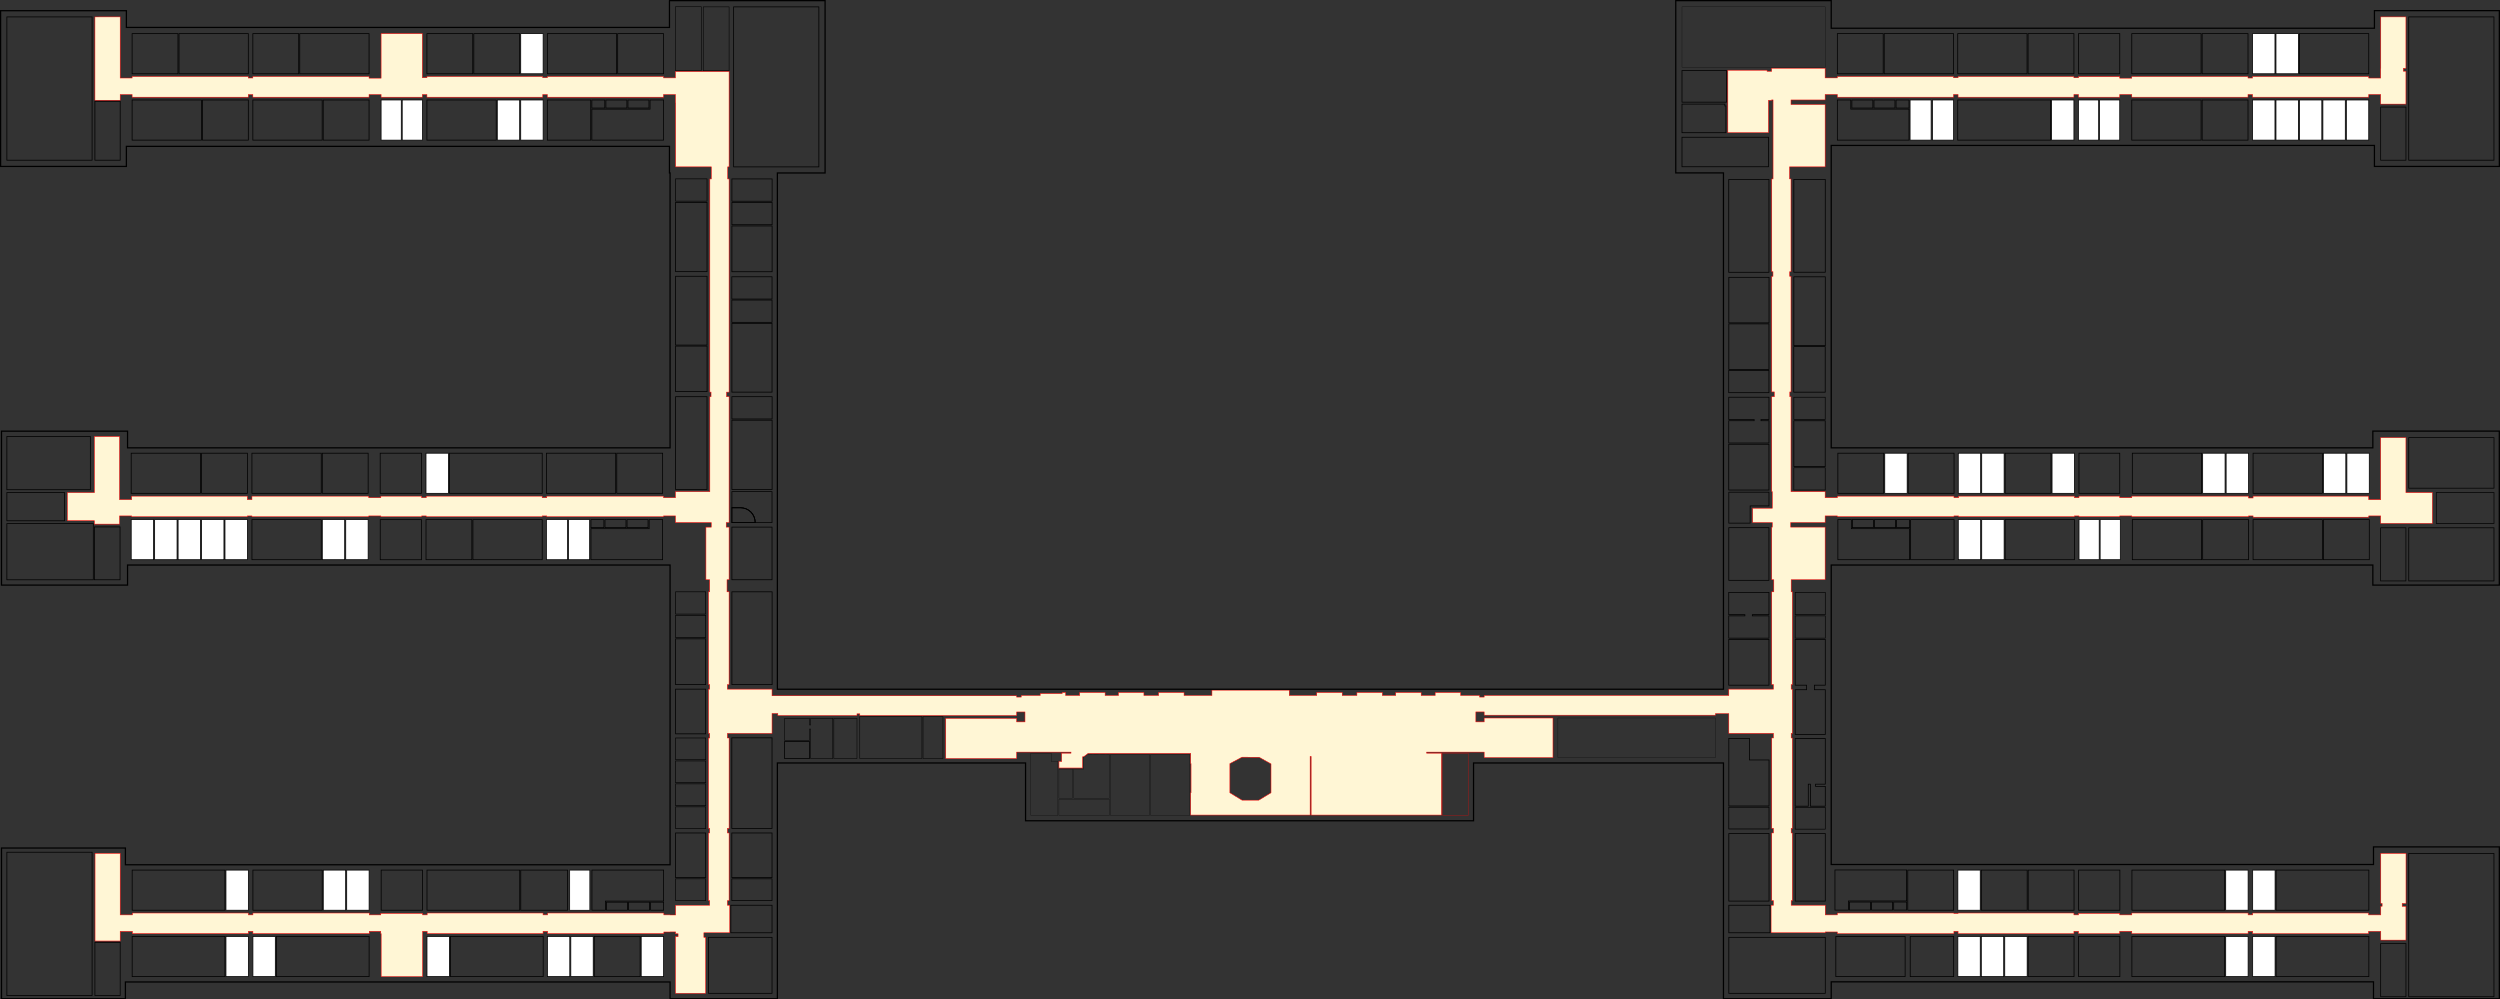 <svg width="661.91mm" height="264.58mm" version="1.1" viewBox="0 0 661.91 264.58" xmlns="http://www.w3.org/2000/svg">
 <rect x="0" y="0" width="661.91" height="264.58" fill="#333333" stroke="none"/>
 <rect id="aud-b217" x="187.58" y="248.17" width="16.826" height="14.826" style="fill:none;stroke-width:.202;stroke:#000"/>
 <rect id="aud-b217a" x="193.5" y="239.67" width="10.907" height="7.297" style="fill:none;stroke-width:.202;stroke:#000" ref="aud-k101a"/>
 <rect id="aud-gamf" x="1.818" y="4.476" width="22.565" height="37.939" style="fill:none;stroke-width:.202;stroke:#000"/>
 <rect id="aud-g201" x="25.127" y="26.819" width="6.695" height="15.596" style="fill:none;stroke-width:.202;stroke:#000" ref="aud-g101"/>
 <rect x="194.24" y="1.819" width="22.566" height="42.367" style="fill:none;stroke-width:.202;stroke:#000"/>
 <rect x="445.33" y="18.681" width="11.796" height="8.368" style="fill:none;stroke-width:.202;stroke:#000"/>
 <path d="m445.33 27.563v7.573h11.628v-7.085h-0.274v-0.488z" style="fill:none;stroke-width:.202;stroke:#000"/>
 <rect x="445.33" y="36.339" width="22.904" height="7.811" style="fill:none;stroke-width:.202;stroke:#000"/>
 <path id="aud-v202" d="m1.817 115.56v14.1h22.105v-14.1h-16.478z" style="fill:none;stroke-width:.202;stroke:#000"/>
 <path id="aud-v201" d="m1.817 138.63v14.877h22.885v-14.877h-15.589z" style="fill:none;stroke-width:.202;stroke:#000"/>
 <rect id="aud-v201a" x="24.985" y="139.51" width="6.801" height="13.993" style="fill:none;stroke-width:.202;stroke:#000"/>
 <rect x="381.94" y="199.41" width="6.784" height="16.472" style="fill:none;stroke-width:.073;stroke:#f00"/>
 <rect x="412.48" y="190.1" width="41.707" height="10.485" style="fill:none;stroke-width:.067;stroke:#000"/>
 <rect x="280.37" y="203.63" width="3.614" height="7.684" style="fill:none;stroke-width:.067;stroke:#000"/>
 <rect x="280.37" y="211.6" width="13.353" height="4.286" style="fill:none;stroke-width:.067;stroke:#000"/>
 <path d="m272.92 199.41v16.47h7.175v-14.266h-1.772v-2.204z" style="fill:none;stroke-width:.067;stroke:#000"/>
 <path d="m286.93 200.47-1e-4 3.16h-2.657v7.685h9.455v-11.561l-5.98 0.063z" style="fill:none;stroke-width:.067;stroke:#000"/>
 <path d="m294.01 199.75v16.13h10.344v-16.13h-0.611z" style="fill:none;stroke-width:.067;stroke:#000"/>
 <path d="m304.64 199.75v16.13h10.353v-16.13h-9.742z" style="fill:none;stroke-width:.067;stroke:#000"/>
 <path d="m25.13 4.475v22.061h6.694v-1.514h3.153v0.708h30.766v-0.708h1.203v0.708h30.766v-0.708h3.188v0.708h10.928v-0.708h1.204v0.708h30.677v-0.708h1.204v0.708h30.765v-0.708h3.153v2.239h0.041v16.92h9.454v3.192h-0.389v56.448h0.318v1.204h-0.318v25.142h-9.105v1.606h-3.154v-0.41h-30.917v0.41h-1.206v-0.41h-30.706v0.41h-1.206v-0.41h-10.814v0.41h-3.192v-0.41h-30.934v0.938h-1.206v-0.938h-30.653v0.938h-3.191v-16.738h-6.666v14.853h-7.166v7.455h7.166v0.896h6.666v-2.163h3.191v0.214h30.653v-0.214h1.206v0.214h30.934v-0.214h3.192v0.214h10.814v-0.214h1.206v0.214h30.706v-0.214h1.206v0.214h30.917v-0.214h3.154v1.756h9.48v1.204h-1.412v13.938h0.993v3.188h-0.311v24.565h0.311v1.206h-0.311v11.725h0.311v1.204h-0.311v23.946h0.311v1.206h-0.311v17.923h0.311v1.206h-9.024v2.579h-1.452v-0.02h-1.655v-0.494h-30.775v0.494h-1.204v-0.494h-30.689v0.494h-1.206v-0.41h-11.074v0.41h-3.047v-0.494h-30.807v0.494h-1.204v-0.494h-30.702v0.494h-3.233v-16.315h-6.662v23.226h6.662v-2.54h3.233v0.597h30.702v-0.612h1.204v0.612h30.807v-0.612h3.047v0.612h0.101v11.364h10.973v-11.976h1.206v0.612h30.689v-0.612h1.204v0.612h30.775v-0.444h1.655v-0.021h1.452v0.232h-0.037v0.272h0.692v0.743h-0.692v15.013h8.006v-14.826h-0.478v-1.203h6.857v-7.297h-0.629v-1.206h0.449v-17.923h-0.449v-1.206h0.449v-23.944h-0.449v-1.204h11.82v-5.279h1.53v0.548h20.96v-0.458h0.745v0.458h41.534v-0.955h2.197v2.621h-2.197v-0.921h-18.774v10.626h18.774v-1.698h14.382v0.284h-2.477v2.204h-0.709v1.728h6.27v-2.981h0.284l1.158-0.877h27.175v0.671h-8e-3v2.021h0.092v7.715h-0.088v1.925h0.01v0.034h-0.01v3.941h31.62v-15.511h0.265v15.511h34.515v-14.046l-1e-3 -2.335-3.932-1e-3v-0.284h15.23v1.452h18.22v-10.484h-18.22v1.024h-2.197v-2.621h2.197v0.852h61.229v-0.41h3.543v5.242h11.82v1.204h-0.449v23.946h0.449v1.206h-0.449v17.923h0.449v1.206h-0.629v7.297h14.349v-0.213h3.19v0.443h30.871v-0.611h1.098v0.611h30.677v-0.611h1.204v0.611h10.928v-0.611h3.188v0.611h30.798v-0.611h1.204v0.611h30.689v-0.604h3.233v2.314h6.659v-8.962h-0.991v-0.745h1.008v-13.265h-6.676v13.264h0.355v0.745h-0.355v2.292h-3.233v-0.495h-30.689v0.495h-1.206v-0.495h-30.796v0.495h-3.188v-0.41h-10.93v0.41h-1.204v-0.495h-30.677v0.119h-1.098v-0.119h-30.871v0.495h-3.19v-2.566h-9.024v-1.206h0.311v-17.923h-0.311v-1.206h0.311v-23.946h-0.311v-1.204h0.311v-11.724h-0.311v-1.206h0.311v-24.565h-0.311v-3.188h8.99v-13.939h-9.125v-1.204h9.125v-1.756h3.224v0.214h30.888v-0.214h1.206v0.214h30.677v-0.214h1.203v0.214h10.805v-0.214h3.188v0.214h30.907v-0.214h1.204v0.341h30.624v-0.341h3.153v1.986h13.7v-8.182h-7.006v-14.533h-6.694v16.426h-3.153v-0.938h-30.624v0.496h-1.204v-0.496h-30.907v0.41h-3.188v-0.407h-10.805v0.407h-1.203v-0.41h-30.677v0.41h-1.206v-0.41h-30.888v0.41h-3.224v-1.606h-9.035v-25.141h-0.318v-1.252h0.316v-30.627l-0.352-0.001v-1.206h0.353v-24.565h-0.389v-3.188h9.423v-16.513h-9.035v-1.204h9.035v-1.447h3.224v0.708h30.765v-0.708h1.204v0.708h30.677v-0.708h1.204v0.708h10.928v-0.708h3.188v0.708h30.766v-0.708h1.204v0.708h30.766v-0.708h3.153v2.541h6.694v-8.714h-0.691v-0.745h0.691v-13.628h-6.659v13.628h-0.034v2.561h-3.153v-0.39h-30.766v0.39h-1.203v-0.39h-30.768v0.425h-3.188v-0.419h-10.928v0.313h-1.204v-0.319h-30.677v0.319h-1.204v-0.319h-30.765v0.355h-3.224v-2.569h-14.17v0.823h-1.204v-0.292h-10.388v16.542h10.763v-8.574h0.83v-0.093h0.376v20.907h-0.34v24.564h0.319v1.206s-0.265 0.001-0.317 0.001v30.627h0.671v1.253h-0.674v25.141h0.142v4.391h-5.203v3.802h5.203v1.205h-0.142v13.938h0.544v3.188h-0.544v24.565h0.449v1.206h-11.82v1.683h-64.772v0.425h-1.204v-0.425h-5.02v-0.804h-6.748v0.804h-3.702v-0.804h-6.75v0.804h-3.525v-0.804h-6.748v0.804h-3.879v-0.804h-6.748v0.804h-7.278v-1.417h-20.475v1.417h-7.376v-0.804h-6.748v0.804h-3.879v-0.804h-6.748v0.804h-3.525v-0.804h-6.748v0.804h-3.702v-0.804h-0.931v0.29h-5.816v0.513h-5.021v0.425h-1.204v-0.351h-64.768v-1.757h-11.82v-1.206h0.449v-24.565h-0.544v-3.188h0.544v-13.939h-0.759v-1.204h0.759v-33.335h-0.674v-1.204h0.674v-56.446h-0.369v-3.188h0.369v-25.24h-14.206v1.683h-3.153v-0.355h-30.765v0.319h-1.204v-0.319h-30.677v0.319h-1.204v-11.689h-10.928v11.795h-3.188v-0.425h-30.766v0.39h-1.203v-0.39h-30.766v0.39h-3.153v-16.189zm303.72 196 4.537 0.029 3.125 1.754v7.636l-3.236 1.961h-4.427c-0.957-0.522-2.282-1.442-3.221-1.961v-7.714z" style="fill-rule:evenodd;fill:#fff6d5;stroke-width:.134;stroke:#f00"/>
 <path d="m177.25 0.171v7.086h-143.79v-4.428h-33.299v41.233h33.299v-5.314h143.79v7.049h0.16v72.781h-143.64v-4.428h-33.374v40.77h33.374v-5.313h143.64v79.35h-144.21v-4.428h-32.802v39.887h32.802v-4.428h144.21v4.428h28.409v-62.414h65.711v15.3h118.61v-15.3h66.169v62.414h28.534v-4.461h143.57v4.461h33.319v-40.187h-33.319v4.654h-143.57v-79.276h143.4v5.313h33.483v-40.773h-33.483v4.428h-143.4v-80.062h143.82v5.545h33.073v-41.235h-33.073v4.659h-143.82v-7.316h-41.163v45.613h12.629v136.71h-250.49v-136.7h12.629v-45.626h-41.198z" style="fill:none;stroke-width:.335;stroke:#000"/>
 <path id="aud-a115" d="m207.74 190.2v5.829h6.588v-3.014h0.284v7.811h5.88v-10.626h-5.88v1.753h-0.284v-1.753z" style="fill:none;stroke-width:.134;stroke:#000"/>
 <rect x="207.74" y="196.32" width="6.588" height="4.514" style="fill:none;stroke-width:.134;stroke:#000"/>
 <rect id="aud-a113" x="220.77" y="190.2" width="6.128" height="10.627" style="fill:none;stroke-width:.134;stroke:#000"/>
 <rect id="aud-a111" x="227.64" y="189.74" width="16.454" height="11.087" style="fill:none;stroke-width:.134;stroke:#000"/>
 <rect x="244.38" y="189.74" width="5.278" height="11.087" style="fill:none;stroke-width:.134;stroke:#000"/>
 <rect id="aud-g219" x="144.91" y="26.474" width="11.504" height="10.627" style="fill:none;stroke-width:.202;stroke:#000" ref="aud-g121"/>
 <rect x="156.7" y="26.474" width="3.436" height="2.134" style="fill:none;stroke-width:.202;stroke:#000"/>
 <rect x="160.42" y="26.474" width="5.562" height="2.134" style="fill:none;stroke-width:.202;stroke:#000"/>
 <rect x="166.26" y="26.474" width="5.562" height="2.134" style="fill:none;stroke-width:.202;stroke:#000"/>
 <path d="m172.11 26.474v2.416h-15.41v8.211h18.978v-10.627z" style="fill:none;stroke-width:.202;stroke:#000"/>
 <rect id="aud-g215a" x="131.66" y="26.474" width="5.933" height="10.627" style="fill:#fff;stroke-width:.201;stroke:#000"/>
 <rect id="aud-g217" x="137.87" y="26.474" width="5.933" height="10.627" style="fill:#fff;stroke-width:.201;stroke:#000"/>
 <rect id="aud-g211" x="100.9" y="26.474" width="5.34" height="10.627" style="fill:#fff;stroke-width:.19;stroke:#000"/>
 <rect id="aud-g213" x="106.49" y="26.474" width="5.34" height="10.627" style="fill:#fff;stroke-width:.19;stroke:#000"/>
 <rect x="137.87" y="8.904" width="5.933" height="10.627" style="fill:#fff;stroke-width:.201;stroke:#000"/>
 <rect x="156.46" y="137.56" width="3.436" height="2.134" style="fill:none;stroke-width:.202;stroke:#000"/>
 <rect x="160.18" y="137.56" width="5.562" height="2.134" style="fill:none;stroke-width:.202;stroke:#000"/>
 <rect x="166.02" y="137.56" width="5.562" height="2.134" style="fill:none;stroke-width:.202;stroke:#000"/>
 <path d="m171.87 137.56v2.416h-15.41v8.211h18.978v-10.627z" style="fill:none;stroke-width:.202;stroke:#000"/>
 <rect id="aud-v203" x="34.736" y="137.56" width="5.933" height="10.627" style="fill:#fff;stroke-width:.201;stroke:#000"/>
 <rect id="aud-v205" x="40.944" y="137.56" width="5.933" height="10.627" style="fill:#fff;stroke-width:.201;stroke:#000"/>
 <rect id="aud-v207" x="47.152" y="137.56" width="5.933" height="10.627" style="fill:#fff;stroke-width:.201;stroke:#000"/>
 <rect id="aud-v209" x="53.36" y="137.56" width="5.933" height="10.627" style="fill:#fff;stroke-width:.201;stroke:#000"/>
 <rect id="aud-v209a" x="59.568" y="137.56" width="5.933" height="10.627" style="fill:#fff;stroke-width:.201;stroke:#000"/>
 <rect id="aud-v213" x="85.329" y="137.56" width="5.933" height="10.627" style="fill:#fff;stroke-width:.201;stroke:#000"/>
 <rect id="aud-v215" x="91.538" y="137.56" width="5.933" height="10.627" style="fill:#fff;stroke-width:.201;stroke:#000"/>
 <rect id="aud-v212a" x="112.79" y="119.99" width="5.933" height="10.627" style="fill:#fff;stroke-width:.201;stroke:#000"/>
 <rect transform="scale(-1)" x="-175.7" y="-240.99" width="3.436" height="2.134" style="fill:none;stroke-width:.202;stroke:#000"/>
 <rect transform="scale(-1)" x="-171.98" y="-240.99" width="5.562" height="2.134" style="fill:none;stroke-width:.202;stroke:#000"/>
 <rect transform="scale(-1)" x="-166.13" y="-240.99" width="5.562" height="2.134" style="fill:none;stroke-width:.202;stroke:#000"/>
 <path d="m160.29 240.99v-2.416h15.41v-8.211h-18.978v10.627z" style="fill:none;stroke-width:.202;stroke:#000"/>
 <rect id="aud-b203" x="59.826" y="247.94" width="5.933" height="10.627" style="fill:#fff;stroke-width:.201;stroke:#000"/>
 <rect id="aud-b205" x="66.962" y="247.94" width="5.933" height="10.627" style="fill:#fff;stroke-width:.201;stroke:#000"/>
 <rect id="aud-b209a" x="113.05" y="247.94" width="5.933" height="10.627" style="fill:#fff;stroke-width:.201;stroke:#000"/>
 <rect id="aud-b204" x="59.825" y="230.37" width="5.933" height="10.627" style="fill:#fff;stroke-width:.201;stroke:#000"/>
 <rect id="aud-b206" x="85.586" y="230.37" width="5.933" height="10.627" style="fill:#fff;stroke-width:.201;stroke:#000"/>
 <rect x="91.794" y="230.37" width="5.933" height="10.627" style="fill:#fff;stroke-width:.201;stroke:#000"/>
 <rect transform="scale(-1,1)" x="-505.44" y="26.473" width="3.436" height="2.134" style="fill:none;stroke-width:.202;stroke:#000"/>
 <rect transform="scale(-1,1)" x="-501.72" y="26.473" width="5.562" height="2.134" style="fill:none;stroke-width:.202;stroke:#000"/>
 <rect transform="scale(-1,1)" x="-495.87" y="26.473" width="5.562" height="2.134" style="fill:none;stroke-width:.202;stroke:#000"/>
 <path d="m490.03 26.473v2.416h15.41v8.211h-18.978v-10.627z" style="fill:none;stroke-width:.202;stroke:#000"/>
 <rect id="aud-j202a" transform="scale(-1,1)" x="-627.16" y="26.473" width="5.933" height="10.627" style="fill:#fff;stroke-width:.201;stroke:#000"/>
 <rect id="aud-j202b" transform="scale(-1,1)" x="-620.95" y="26.473" width="5.933" height="10.627" style="fill:#fff;stroke-width:.201;stroke:#000"/>
 <rect id="aud-j202v" transform="scale(-1,1)" x="-614.74" y="26.473" width="5.933" height="10.627" style="fill:#fff;stroke-width:.201;stroke:#000"/>
 <rect id="aud-j202g" transform="scale(-1,1)" x="-608.53" y="26.473" width="5.933" height="10.627" style="fill:#fff;stroke-width:.201;stroke:#000"/>
 <rect id="aud-j204" transform="scale(-1,1)" x="-602.33" y="26.473" width="5.933" height="10.627" style="fill:#fff;stroke-width:.201;stroke:#000"/>
 <rect id="aud-j214" transform="scale(-1,1)" x="-549.1" y="26.473" width="5.933" height="10.627" style="fill:#fff;stroke-width:.201;stroke:#000"/>
 <rect id="aud-j210" transform="scale(-1,1)" x="-561.23" y="26.473" width="5.34" height="10.627" style="fill:#fff;stroke-width:.19;stroke:#000"/>
 <rect id="aud-j212" transform="scale(-1,1)" x="-555.65" y="26.473" width="5.34" height="10.627" style="fill:#fff;stroke-width:.19;stroke:#000"/>
 <rect id="aud-j205a" transform="scale(-1,1)" x="-608.53" y="8.903" width="5.933" height="10.627" style="fill:#fff;stroke-width:.201;stroke:#000"/>
 <rect id="aud-j207" transform="scale(-1,1)" x="-602.33" y="8.903" width="5.933" height="10.627" style="fill:#fff;stroke-width:.201;stroke:#000"/>
 <rect id="aud-e228" transform="scale(-1,1)" x="-517.37" y="137.56" width="11.504" height="10.627" style="fill:none;stroke-width:.202;stroke:#000" ref="aud-g121"/>
 <rect transform="scale(-1,1)" x="-505.58" y="137.56" width="3.436" height="2.134" style="fill:none;stroke-width:.202;stroke:#000"/>
 <rect transform="scale(-1,1)" x="-501.86" y="137.56" width="5.562" height="2.134" style="fill:none;stroke-width:.202;stroke:#000"/>
 <rect transform="scale(-1,1)" x="-496.01" y="137.56" width="5.562" height="2.134" style="fill:none;stroke-width:.202;stroke:#000"/>
 <path d="m490.17 137.56v2.416h15.41v8.211h-18.978v-10.627z" style="fill:none;stroke-width:.202;stroke:#000"/>
 <rect id="aud-e222" transform="scale(-1,1)" x="-530.62" y="137.56" width="5.933" height="10.627" style="fill:#fff;stroke-width:.201;stroke:#000"/>
 <rect id="aud-e224" transform="scale(-1,1)" x="-524.41" y="137.56" width="5.933" height="10.627" style="fill:#fff;stroke-width:.201;stroke:#000"/>
 <rect id="aud-e216" transform="scale(-1,1)" x="-561.38" y="137.56" width="5.34" height="10.627" style="fill:#fff;stroke-width:.19;stroke:#000"/>
 <rect id="aud-e218" transform="scale(-1,1)" x="-555.79" y="137.56" width="5.34" height="10.627" style="fill:#fff;stroke-width:.19;stroke:#000"/>
 <rect id="aud-e203" transform="scale(-1,1)" x="-627.3" y="119.99" width="5.933" height="10.627" style="fill:#fff;stroke-width:.201;stroke:#000"/>
 <rect transform="scale(-1,1)" x="-621.09" y="119.99" width="5.933" height="10.627" style="fill:#fff;stroke-width:.201;stroke:#000"/>
 <rect id="aud-e209" transform="scale(-1,1)" x="-595.33" y="119.99" width="5.933" height="10.627" style="fill:#fff;stroke-width:.201;stroke:#000"/>
 <rect id="aud-e211" transform="scale(-1,1)" x="-589.12" y="119.99" width="5.933" height="10.627" style="fill:#fff;stroke-width:.201;stroke:#000"/>
 <rect id="aud-e215b" transform="scale(-1,1)" x="-549.24" y="119.99" width="5.933" height="10.627" style="fill:#fff;stroke-width:.201;stroke:#000"/>
 <rect id="aud-e217" transform="scale(-1,1)" x="-530.62" y="119.99" width="5.933" height="10.627" style="fill:#fff;stroke-width:.201;stroke:#000"/>
 <rect id="aud-e219" transform="scale(-1,1)" x="-524.41" y="119.99" width="5.933" height="10.627" style="fill:#fff;stroke-width:.201;stroke:#000"/>
 <rect id="aud-e223a" transform="scale(-1,1)" x="-504.95" y="119.99" width="5.933" height="10.627" style="fill:#fff;stroke-width:.201;stroke:#000"/>
 <rect id="aud-d218" transform="scale(-1,1)" x="-517.26" y="247.94" width="11.504" height="10.627" style="fill:none;stroke-width:.202;stroke:#000" ref="aud-g121"/>
 <g transform="matrix(2.541 0 0 2.541 84.435 -246.2)">
  <rect transform="scale(-1)" x="-165.44" y="-191.72" width="1.352" height=".84" style="fill:none;stroke-width:.079;stroke:#000"/>
  <rect transform="scale(-1)" x="-163.97" y="-191.72" width="2.189" height=".84" style="fill:none;stroke-width:.079;stroke:#000"/>
  <rect transform="scale(-1)" x="-161.67" y="-191.72" width="2.189" height=".84" style="fill:none;stroke-width:.079;stroke:#000"/>
  <path d="m159.37 191.72v-0.951h6.064v-3.231h-7.468v4.182z" style="fill:none;stroke-width:.079;stroke:#000"/>
 </g>
 <rect id="aud-d204" transform="scale(-1,1)" x="-602.36" y="247.94" width="5.933" height="10.627" style="fill:#fff;stroke-width:.201;stroke:#000"/>
 <rect id="aud-d206" transform="scale(-1,1)" x="-595.22" y="247.94" width="5.933" height="10.627" style="fill:#fff;stroke-width:.201;stroke:#000"/>
 <rect id="aud-d212" transform="scale(-1,1)" x="-536.72" y="247.94" width="5.933" height="10.627" style="fill:#fff;stroke-width:.201;stroke:#000"/>
 <rect id="aud-d214" transform="scale(-1,1)" x="-530.51" y="247.94" width="5.933" height="10.627" style="fill:#fff;stroke-width:.201;stroke:#000"/>
 <rect id="aud-d216" transform="scale(-1,1)" x="-524.3" y="247.94" width="5.933" height="10.627" style="fill:#fff;stroke-width:.201;stroke:#000"/>
 <rect id="aud-d203" transform="scale(-1,1)" x="-602.36" y="230.37" width="5.933" height="10.627" style="fill:#fff;stroke-width:.201;stroke:#000"/>
 <rect id="aud-d205" transform="scale(-1,1)" x="-595.22" y="230.37" width="5.933" height="10.627" style="fill:#fff;stroke-width:.201;stroke:#000"/>
 <rect id="aud-d215" transform="scale(-1,1)" x="-524.3" y="230.37" width="5.933" height="10.627" style="fill:#fff;stroke-width:.201;stroke:#000"/>
 <rect id="aud-v200" x="1.818" y="130.41" width="15.275" height="7.475" style="fill:none;stroke-width:.203;stroke:#000"/>
 <rect id="aud-v211" x="66.705" y="137.56" width="18.349" height="10.627" style="fill:none;stroke-width:.203;stroke:#000"/>
 <rect id="aud-v217" x="100.67" y="137.58" width="10.917" height="10.616" style="fill:none;stroke-width:.203;stroke:#000"/>
 <rect id="aud-v219" x="112.79" y="137.56" width="12.141" height="10.627" style="fill:none;stroke-width:.203;stroke:#000"/>
 <rect id="aud-v221" x="125.21" y="137.56" width="18.349" height="10.627" style="fill:none;stroke-width:.203;stroke:#000"/>
 <rect id="aud-v223" x="144.67" y="137.56" width="5.596" height="10.63" style="fill:#fff;stroke-width:.195;stroke:#000"/>
 <rect id="aud-v225" x="150.52" y="137.56" width="5.596" height="10.63" style="fill:#fff;stroke-width:.195;stroke:#000"/>
 <rect id="aud-v204" x="34.735" y="119.99" width="18.349" height="10.627" style="fill:none;stroke-width:.203;stroke:#000"/>
 <rect id="aud-v206" x="53.36" y="119.99" width="12.141" height="10.627" style="fill:none;stroke-width:.203;stroke:#000"/>
 <rect id="aud-v208" x="66.704" y="119.99" width="18.349" height="10.627" style="fill:none;stroke-width:.203;stroke:#000"/>
 <rect id="aud-v210" x="85.329" y="119.99" width="12.141" height="10.627" style="fill:none;stroke-width:.203;stroke:#000"/>
 <rect id="aud-v210a" x="100.66" y="119.99" width="10.928" height="10.627" style="fill:none;stroke-width:.203;stroke:#000"/>
 <rect id="aud-v212" x="119" y="119.99" width="24.558" height="10.627" style="fill:none;stroke-width:.203;stroke:#000"/>
 <rect id="aud-v214" x="144.67" y="119.99" width="18.349" height="10.627" style="fill:none;stroke-width:.203;stroke:#000"/>
 <rect id="aud-v216" x="163.3" y="119.99" width="12.141" height="10.627" style="fill:none;stroke-width:.203;stroke:#000"/>
 <rect id="aud-g203" x="34.979" y="26.474" width="18.349" height="10.628" style="fill:none;stroke-width:.202;stroke:#000"/>
 <rect id="aud-g205" x="53.603" y="26.474" width="12.141" height="10.628" style="fill:none;stroke-width:.203;stroke:#000"/>
 <rect id="aud-g207" x="66.947" y="26.474" width="18.35" height="10.628" style="fill:none;stroke-width:.203;stroke:#000"/>
 <rect id="aud-g209" x="85.572" y="26.474" width="12.141" height="10.628" style="fill:none;stroke-width:.203;stroke:#000"/>
 <rect id="aud-g215" x="113.03" y="26.474" width="18.349" height="10.628" style="fill:none;stroke-width:.203;stroke:#000"/>
 <rect id="aud-g204" x="34.978" y="8.904" width="12.141" height="10.628" style="fill:none;stroke-width:.203;stroke:#000"/>
 <rect id="aud-g206" x="47.394" y="8.904" width="18.349" height="10.628" style="fill:none;stroke-width:.203;stroke:#000"/>
 <rect id="aud-g208" x="66.947" y="8.904" width="12.141" height="10.628" style="fill:none;stroke-width:.203;stroke:#000"/>
 <rect id="aud-g210" x="79.364" y="8.904" width="18.349" height="10.628" style="fill:none;stroke-width:.203;stroke:#000"/>
 <rect x="113.03" y="8.904" width="12.141" height="10.628" style="fill:none;stroke-width:.203;stroke:#000"/>
 <rect id="aud-g212" x="125.45" y="8.904" width="12.141" height="10.628" style="fill:none;stroke-width:.203;stroke:#000"/>
 <rect id="aud-g216" x="144.92" y="8.904" width="18.349" height="10.628" style="fill:none;stroke-width:.203;stroke:#000"/>
 <rect id="aud-g218" x="163.54" y="8.904" width="12.141" height="10.628" style="fill:none;stroke-width:.203;stroke:#000"/>
 <rect id="aud-g220" x="178.84" y="1.789" width="6.845" height="16.905" style="fill:none;stroke-width:.14;stroke:#000"/>
 <rect id="aud-g220b" x="186.19" y="1.819" width="6.845" height="16.905" style="fill:none;stroke-width:.14;stroke:#000"/>
 <rect id="aud-bamf" x="1.819" y="225.64" width="22.565" height="37.939" style="fill:none;stroke-width:.202;stroke:#000"/>
 <rect id="aud-g201-6" x="25.128" y="249.51" width="6.695" height="14.07" style="fill-rule:evenodd;fill:none;stroke-width:.192;stroke:#000" ref="aud-g101">
  <title>Научное общество карбон</title>
 </rect>
 <rect id="aud-b201a" x="34.993" y="247.94" width="24.558" height="10.627" style="fill:none;stroke-width:.203;stroke:#000"/>
 <rect id="aud-b207" x="73.17" y="247.94" width="24.558" height="10.627" style="fill:none;stroke-width:.203;stroke:#000"/>
 <rect id="aud-b209" x="119.26" y="247.94" width="24.558" height="10.627" style="fill:none;stroke-width:.203;stroke:#000"/>
 <rect id="aud-b216" x="150.83" y="230.37" width="5.343" height="10.638" style="fill:#fff;stroke-width:.191;stroke:#000"/>
 <rect id="aud-b211" x="144.93" y="247.94" width="5.933" height="10.627" style="fill:#fff;stroke-width:.201;stroke:#000"/>
 <rect id="aud-b213" x="151.13" y="247.94" width="5.933" height="10.627" style="fill:#fff;stroke-width:.201;stroke:#000"/>
 <rect id="aud-b215" x="169.76" y="247.94" width="5.933" height="10.627" style="fill:#fff;stroke-width:.201;stroke:#000"/>
 <rect id="aud-b215a" x="157.34" y="247.94" width="12.141" height="10.627" style="fill:none;stroke-width:.203;stroke:#000"/>
 <rect id="aud-b202" x="34.993" y="230.37" width="24.558" height="10.627" style="fill:none;stroke-width:.203;stroke:#000"/>
 <rect x="66.962" y="230.37" width="18.349" height="10.627" style="fill:none;stroke-width:.203;stroke:#000"/>
 <rect id="aud-b210" x="100.92" y="230.37" width="10.928" height="10.627" style="fill:none;stroke-width:.203;stroke:#000"/>
 <rect id="aud-b212" x="113.05" y="230.37" width="24.558" height="10.627" style="fill:none;stroke-width:.203;stroke:#000"/>
 <rect id="aud-b214" x="137.88" y="230.37" width="12.392" height="10.627" style="fill:none;stroke-width:.203;stroke:#000"/>
 <rect id="aud-d210" x="536.99" y="247.94" width="12.141" height="10.627" style="fill:none;stroke-width:.203;stroke:#000"/>
 <rect id="aud-d208a" x="550.34" y="247.94" width="10.928" height="10.627" style="fill:none;stroke-width:.203;stroke:#000"/>
 <rect id="aud-d208" x="564.45" y="247.94" width="24.558" height="10.627" style="fill:none;stroke-width:.203;stroke:#000"/>
 <rect id="aud-d202" x="602.63" y="247.94" width="24.558" height="10.627" style="fill:none;stroke-width:.203;stroke:#000"/>
 <rect id="aud-damf" transform="scale(-1,1)" x="-660.31" y="225.96" width="22.565" height="37.939" style="fill:none;stroke-width:.202;stroke:#000"/>
 <rect id="aud-d200" transform="scale(-1,1)" x="-637.01" y="249.83" width="6.695" height="14.07" style="fill-rule:evenodd;fill:none;stroke-width:.192;stroke:#000" ref="aud-g101">
  <title>Научное общество карбон</title>
 </rect>
 <rect id="aud-d201" x="602.63" y="230.37" width="24.558" height="10.627" style="fill:none;stroke-width:.203;stroke:#000"/>
 <rect id="aud-d207" x="564.46" y="230.37" width="24.558" height="10.627" style="fill:none;stroke-width:.203;stroke:#000"/>
 <rect id="aud-d209" x="550.34" y="230.37" width="10.928" height="10.627" style="fill:none;stroke-width:.203;stroke:#000"/>
 <rect id="aud-d213" x="536.99" y="230.37" width="12.141" height="10.627" style="fill:none;stroke-width:.203;stroke:#000"/>
 <rect id="aud-d213a" x="524.58" y="230.37" width="12.141" height="10.627" style="fill:none;stroke-width:.203;stroke:#000"/>
 <rect id="aud-d217" x="505.11" y="230.37" width="12.141" height="10.627" style="fill:none;stroke-width:.203;stroke:#000"/>
 <rect x="486.06" y="247.94" width="18.349" height="10.627" style="fill:none;stroke-width:.203;stroke:#000"/>
 <rect id="aud-jamf" transform="scale(-1,1)" x="-660.31" y="4.475" width="22.565" height="37.939" style="fill:none;stroke-width:.202;stroke:#000"/>
 <rect id="aud-j200" transform="scale(-1,1)" x="-637.01" y="28.345" width="6.695" height="14.07" style="fill:none;stroke-width:.192;stroke:#000" ref="aud-g101"/>
 <rect id="aud-j205" x="608.81" y="8.903" width="18.349" height="10.628" style="fill:none;stroke-width:.203;stroke:#000"/>
 <rect id="aud-j209" x="583.05" y="8.903" width="12.141" height="10.628" style="fill:none;stroke-width:.203;stroke:#000"/>
 <rect id="aud-j211" x="564.42" y="8.903" width="18.349" height="10.628" style="fill:none;stroke-width:.203;stroke:#000"/>
 <rect id="aud-j211a" x="550.31" y="8.903" width="10.928" height="10.628" style="fill:none;stroke-width:.203;stroke:#000"/>
 <rect id="aud-j213" x="536.96" y="8.903" width="12.141" height="10.628" style="fill:none;stroke-width:.203;stroke:#000"/>
 <rect id="aud-j215" x="518.34" y="8.903" width="18.349" height="10.628" style="fill:none;stroke-width:.203;stroke:#000"/>
 <rect id="aud-j217" x="498.87" y="8.903" width="18.349" height="10.628" style="fill:none;stroke-width:.203;stroke:#000"/>
 <rect id="aud-j217a" x="486.46" y="8.903" width="12.141" height="10.628" style="fill:none;stroke-width:.203;stroke:#000"/>
 <rect id="aud-j218" transform="scale(-1,1)" x="-517.23" y="26.473" width="5.571" height="10.627" style="fill:#fff;stroke-width:.195;stroke:#000"/>
 <rect id="aud-j220" transform="scale(-1,1)" x="-511.29" y="26.473" width="5.571" height="10.627" style="fill:#fff;stroke-width:.195;stroke:#000"/>
 <rect id="aud-j216" x="518.34" y="26.473" width="24.558" height="10.628" style="fill:none;stroke-width:.203;stroke:#000"/>
 <rect id="aud-j208" x="564.42" y="26.473" width="18.349" height="10.628" style="fill:none;stroke-width:.203;stroke:#000"/>
 <rect id="aud-j206" x="583.05" y="26.473" width="12.141" height="10.628" style="fill:none;stroke-width:.203;stroke:#000"/>
 <rect id="aud-e223" x="486.6" y="119.99" width="12.141" height="10.627" style="fill:none;stroke-width:.203;stroke:#000"/>
 <rect id="aud-e221" x="505.22" y="119.99" width="12.141" height="10.627" style="fill:none;stroke-width:.203;stroke:#000"/>
 <rect id="aud-e215" x="530.89" y="119.99" width="12.141" height="10.627" style="fill:none;stroke-width:.203;stroke:#000"/>
 <rect id="aud-e215a" x="550.43" y="119.99" width="10.805" height="10.627" style="fill:none;stroke-width:.203;stroke:#000"/>
 <rect id="aud-e213" x="564.56" y="119.99" width="18.349" height="10.627" style="fill:none;stroke-width:.203;stroke:#000"/>
 <rect id="aud-e207" x="596.53" y="119.99" width="18.349" height="10.627" style="fill:none;stroke-width:.203;stroke:#000"/>
 <rect id="aud-e220" x="530.89" y="137.56" width="18.349" height="10.627" style="fill:none;stroke-width:.203;stroke:#000"/>
 <rect id="aud-e214" x="564.56" y="137.56" width="18.349" height="10.627" style="fill:none;stroke-width:.203;stroke:#000"/>
 <rect id="aud-e210" x="583.19" y="137.56" width="12.141" height="10.627" style="fill:none;stroke-width:.203;stroke:#000"/>
 <rect id="aud-e208" x="596.53" y="137.56" width="18.349" height="10.627" style="fill:none;stroke-width:.203;stroke:#000"/>
 <rect id="aud-e206" x="615.16" y="137.56" width="12.141" height="10.627" style="fill:none;stroke-width:.203;stroke:#000"/>
 <rect id="aud-e204" transform="scale(-1,1)" x="-637" y="139.74" width="6.695" height="14.07" style="fill-rule:evenodd;fill:none;stroke-width:.192;stroke:#000" ref="aud-g101">
  <title>Научное общество карбон</title>
 </rect>
 <rect id="aud-e200" x="637.75" y="139.74" width="22.565" height="14.069" style="fill:none;stroke-width:.2;stroke:#000"/>
 <rect id="aud-e201" x="637.75" y="115.87" width="22.57" height="13.384" style="fill:none;stroke-width:.195;stroke:#000"/>
 <rect id="aud-e202a" x="645.04" y="130.41" width="15.279" height="8.182" style="fill:none;stroke-width:.184;stroke:#000"/>
 <rect id="aud-j219" x="445.33" y="1.819" width="37.939" height="15.958" style="fill:none;stroke-width:.067;stroke:#000"/>
 <rect id="aud-k207b" x="193.78" y="139.56" width="10.627" height="13.939" style="fill:none;stroke-width:.202;stroke:#000" ref="aud-k109a"/>
 <rect x="207.74" y="196.32" width="6.588" height="4.514" style="fill:none;stroke-width:.134;stroke:#000"/>
 <rect id="aud-k221" x="193.78" y="47.374" width="10.646" height="5.899" style="fill:none;stroke-width:.196;stroke:#000" ref="aud-k125"/>
 <rect id="aud-k219" x="193.78" y="53.598" width="10.646" height="5.899" style="fill:none;stroke-width:.196;stroke:#000" ref="aud-k125"/>
 <rect id="aud-k215" x="193.76" y="73.281" width="10.646" height="5.899" style="fill:none;stroke-width:.196;stroke:#000" ref="aud-k125"/>
 <rect id="aud-k213" x="193.76" y="79.441" width="10.646" height="5.899" style="fill:none;stroke-width:.196;stroke:#000" ref="aud-k125"/>
 <rect id="aud-k209" x="193.78" y="105.03" width="10.646" height="5.899" style="fill:none;stroke-width:.196;stroke:#000" ref="aud-k125"/>
 <rect id="aud-k201" x="193.76" y="232.68" width="10.646" height="5.751" style="fill:none;stroke-width:.193;stroke:#000" ref="aud-k125"/>
 <rect id="aud-k125-4-3-4-3" x="178.87" y="47.357" width="8.325" height="5.899" style="fill:none;stroke-width:.173;stroke:#000" ref="aud-k125"/>
 <rect id="aud-k218" x="178.87" y="156.69" width="7.97" height="5.899" style="fill:none;stroke-width:.169;stroke:#000" ref="aud-k125"/>
 <rect id="aud-k216" x="178.87" y="162.91" width="7.97" height="5.899" style="fill:none;stroke-width:.169;stroke:#000" ref="aud-k125"/>
 <rect id="aud-k206" x="178.87" y="213.62" width="7.97" height="5.76" style="fill:none;stroke-width:.167;stroke:#000" ref="aud-k125"/>
 <rect id="aud-k212" x="178.87" y="195.39" width="7.97" height="5.76" style="fill:none;stroke-width:.167;stroke:#000" ref="aud-k125"/>
 <rect id="aud-k210" x="178.87" y="201.47" width="7.97" height="5.76" style="fill:none;stroke-width:.167;stroke:#000" ref="aud-k125"/>
 <rect id="aud-k208" x="178.87" y="207.54" width="7.97" height="5.76" style="fill:none;stroke-width:.167;stroke:#000" ref="aud-k125"/>
 <rect id="aud-k202" x="178.87" y="232.68" width="7.97" height="5.751" style="fill:none;stroke-width:.167;stroke:#000" ref="aud-k125"/>
 <rect id="aud-i221a" x="457.73" y="239.67" width="10.907" height="7.297" style="fill:none;stroke-width:.202;stroke:#000" ref="aud-i131a"/>
 <path id="aud-i213a" d="m457.73 130.31v8.198h5.645v-4.559h4.98v-3.639z" style="fill:none;stroke-width:.197;stroke:#000"/>
 <rect id="aud-i213" transform="scale(-1,1)" x="-468.35" y="139.71" width="10.627" height="13.939" style="fill:none;stroke-width:.202;stroke:#000" ref="aud-k109a"/>
 <rect id="aud-i207" transform="scale(-1,1)" x="-468.35" y="98.07" width="10.646" height="5.899" style="fill:none;stroke-width:.196;stroke:#000" ref="aud-k125"/>
 <path id="aud-i209" d="m457.71 105.17v5.899h6.73v0.324h-6.73v5.9h10.646v-5.9h-2.108v-0.324h2.108v-5.899z" style="fill:none;stroke-width:.196;stroke:#000"/>
 <path id="aud-i215" d="m457.71 156.84v5.899h4.278v0.324h-4.278v5.9h10.646v-5.9h-4.406v-0.324h4.406v-5.899z" style="fill:none;stroke-width:.196;stroke:#000"/>
 <rect id="aud-i219" transform="scale(-1,1)" x="-468.37" y="213.72" width="10.646" height="5.76" style="fill:none;stroke-width:.193;stroke:#000" ref="aud-k125"/>
 <rect id="aud-i216" transform="scale(-1,1)" x="-483.25" y="123.84" width="8.309" height="5.899" style="fill:none;stroke-width:.173;stroke:#000" ref="aud-k125"/>
 <rect id="aud-i212" transform="scale(-1,1)" x="-483.25" y="105.17" width="8.309" height="5.899" style="fill:none;stroke-width:.173;stroke:#000" ref="aud-k125"/>
 <rect id="aud-i218" transform="scale(-1,1)" x="-483.27" y="156.84" width="7.97" height="5.899" style="fill:none;stroke-width:.169;stroke:#000" ref="aud-k125"/>
 <rect id="aud-i220" transform="scale(-1,1)" x="-483.27" y="163.06" width="7.97" height="5.899" style="fill:none;stroke-width:.169;stroke:#000" ref="aud-k125"/>
 <rect id="aud-i226" transform="scale(-1,1)" x="-483.27" y="213.77" width="7.97" height="5.76" style="fill:none;stroke-width:.167;stroke:#000" ref="aud-k125"/>
 <rect id="aud-i223" x="457.73" y="248.17" width="25.54" height="14.826" style="fill:none;stroke-width:.203;stroke:#000"/>
 <rect id="aud-i221" x="457.73" y="220.69" width="10.646" height="17.885" style="fill:none;stroke-width:.203;stroke:#000"/>
 <path id="aud-i217" d="m457.73 195.49v17.912h10.646v-12.186h-5.195v-5.725z" style="fill:none;stroke-width:.203;stroke:#000"/>
 <rect id="aud-i215a" x="457.71" y="169.29" width="10.646" height="12.123" style="fill:none;stroke-width:.203;stroke:#000"/>
 <rect id="aud-i211" x="457.71" y="117.62" width="10.646" height="12.123" style="fill:none;stroke-width:.203;stroke:#000"/>
 <rect id="aud-i205" x="457.73" y="85.748" width="10.627" height="12.06" style="fill:none;stroke-width:.203;stroke:#000"/>
 <rect id="aud-i203" x="457.73" y="73.427" width="10.646" height="12.06" style="fill:none;stroke-width:.203;stroke:#000"/>
 <rect id="aud-i201" x="457.71" y="47.521" width="10.646" height="24.57" style="fill:none;stroke-width:.203;stroke:#000"/>
 <rect id="aud-i228" x="475.3" y="220.69" width="7.97" height="17.885" style="fill:none;stroke-width:.203;stroke:#000"/>
 <path id="aud-i224" d="m475.3 195.54v17.913h3.468v-5.834h0.555v5.834h3.947v-5.249h-2.575v-0.586h2.575v-12.079z" style="fill:none;stroke-width:.203;stroke:#000"/>
 <path id="aud-i222" d="m475.3 169.29v12.122h3.009v1.202h-3.009v11.836h7.971v-11.836h-2.881v-1.202h2.881v-12.122z" style="fill:none;stroke-width:.203;stroke:#000"/>
 <rect id="aud-i214" x="474.94" y="111.4" width="8.309" height="12.123" style="fill:none;stroke-width:.203;stroke:#000"/>
 <rect id="aud-i210" x="474.92" y="91.774" width="8.329" height="12.06" style="fill:none;stroke-width:.203;stroke:#000"/>
 <rect id="aud-i208" x="474.94" y="73.292" width="8.329" height="18.22" style="fill:none;stroke-width:.203;stroke:#000"/>
 <rect id="aud-i202" x="474.94" y="47.504" width="8.325" height="24.57" style="fill:none;stroke-width:.203;stroke:#000"/>
 <rect id="aud-k201a" x="193.76" y="220.54" width="10.646" height="11.818" style="fill:none;stroke-width:.203;stroke:#000"/>
 <rect id="aud-k203" x="193.76" y="195.35" width="10.646" height="23.988" style="fill:none;stroke-width:.203;stroke:#000"/>
 <rect id="aud-k205" x="193.78" y="156.69" width="10.646" height="24.57" style="fill:none;stroke-width:.203;stroke:#000"/>
 <path d="m193.78 134.44v3.922h6.147c3.8e-4 -0.023 5e-3 -0.044 5e-3 -0.067 0-2.135-1.719-3.856-3.854-3.856z" style="fill:none;stroke-width:.203;stroke:#000"/>
 <path d="m193.78 134.44v3.922h6.147c3.8e-4 -0.023 5e-3 -0.044 5e-3 -0.067 0-2.135-1.719-3.856-3.854-3.856z" style="fill:none;stroke-width:.203;stroke:#000"/>
 <path id="aud-k207a" d="m193.78 130.16v4.276h2.297c2.135 0 3.854 1.72 3.854 3.856 0 0.023-3e-3 0.044-5e-3 0.067h4.479v-8.198z" style="fill:none;stroke-width:.197;stroke:#000"/>
 <rect id="aud-k207" x="193.78" y="111.25" width="10.646" height="18.346" style="fill:none;stroke-width:.203;stroke:#000"/>
 <rect id="aud-k211" x="193.78" y="85.602" width="10.627" height="18.22" style="fill:none;stroke-width:.203;stroke:#000"/>
 <rect id="aud-k217" x="193.78" y="59.822" width="10.646" height="12.123" style="fill:none;stroke-width:.203;stroke:#000"/>
 <rect id="aud-k226" x="178.87" y="53.581" width="8.325" height="18.346" style="fill:none;stroke-width:.203;stroke:#000"/>
 <rect id="aud-k224" x="178.87" y="73.145" width="8.329" height="18.22" style="fill:none;stroke-width:.203;stroke:#000"/>
 <rect id="aud-k224a" x="178.88" y="91.627" width="8.329" height="12.06" style="fill:none;stroke-width:.203;stroke:#000"/>
 <rect id="aud-k222" x="178.88" y="105.03" width="8.309" height="24.57" style="fill:none;stroke-width:.203;stroke:#000"/>
 <rect id="aud-k214" x="178.87" y="169.14" width="7.97" height="12.123" style="fill:none;stroke-width:.203;stroke:#000"/>
 <rect id="aud-k212a" x="178.87" y="182.46" width="7.97" height="11.836" style="fill:none;stroke-width:.203;stroke:#000"/>
 <rect id="aud-k204" x="178.87" y="220.54" width="7.97" height="11.818" style="fill:none;stroke-width:.203;stroke:#000"/>
</svg>
